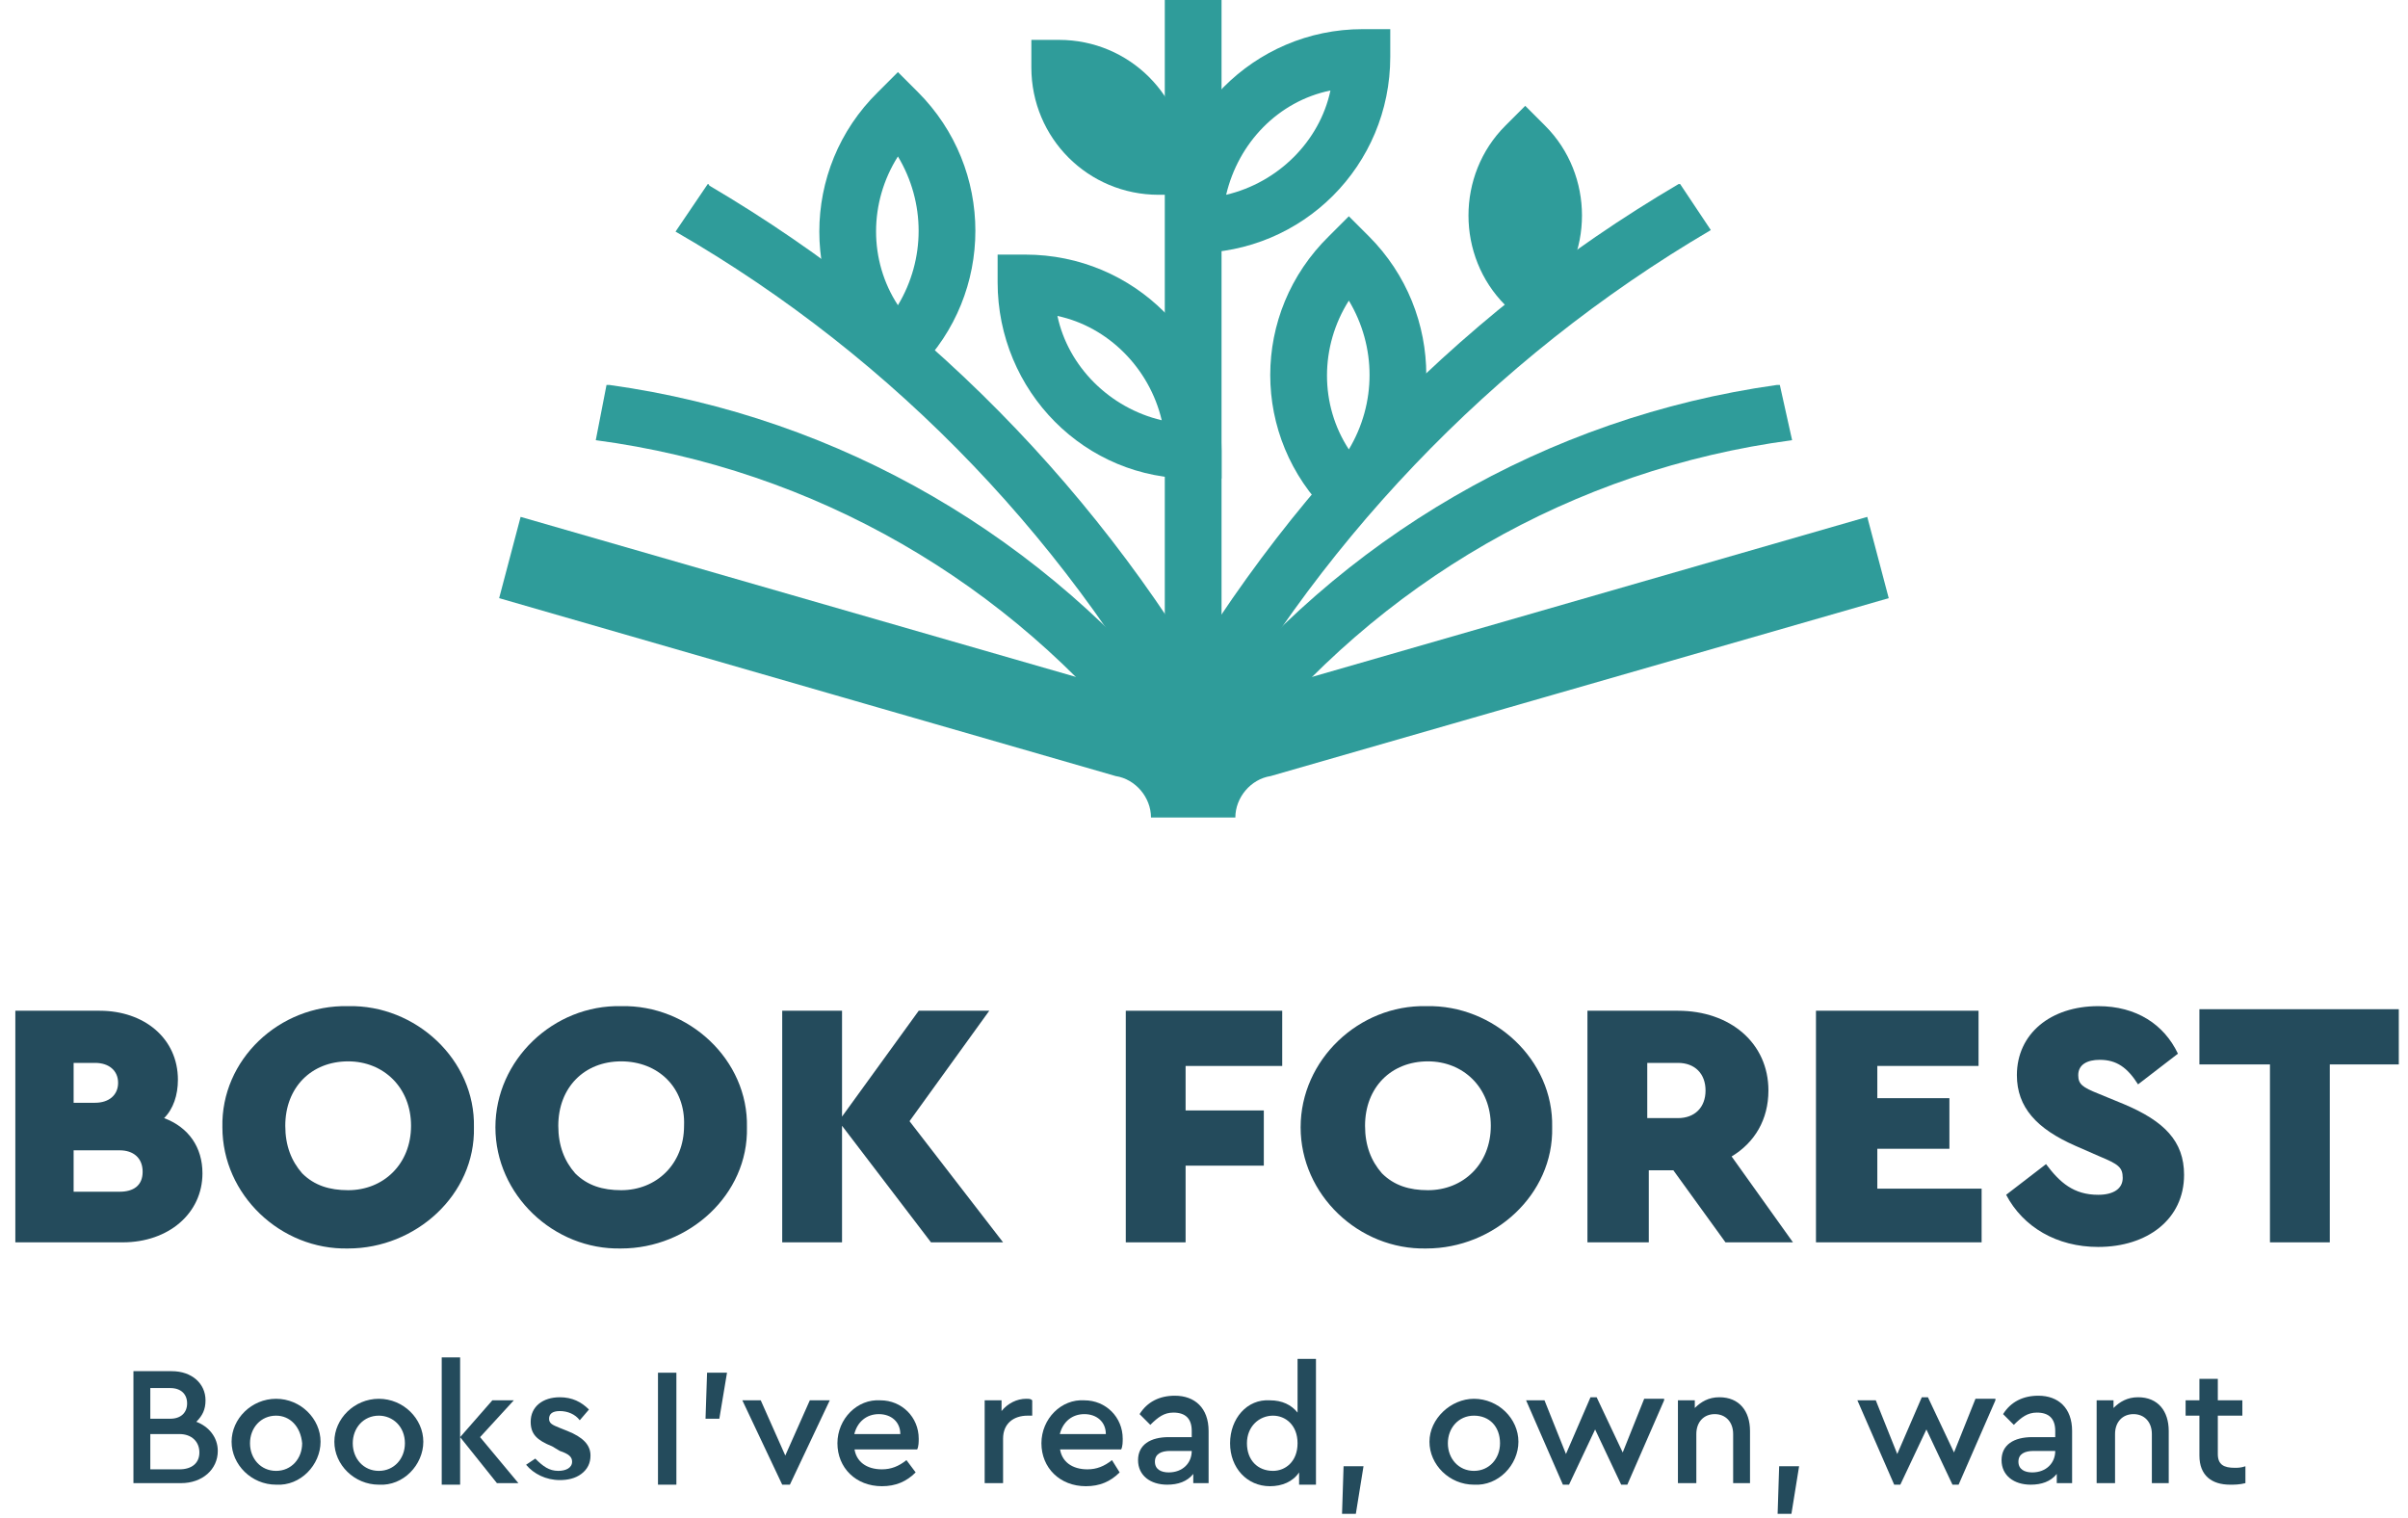 <?xml version="1.0" encoding="utf-8"?>
<!-- Generator: Adobe Illustrator 23.0.2, SVG Export Plug-In . SVG Version: 6.00 Build 0)  -->
<svg version="1.1" id="Warstwa_1" xmlns="http://www.w3.org/2000/svg" xmlns:xlink="http://www.w3.org/1999/xlink" x="0px" y="0px"
	 viewBox="0 0 157 99" style="enable-background:new 0 0 157 99;" xml:space="preserve">
<style type="text/css">
	.st0{fill-rule:evenodd;clip-rule:evenodd;fill:#2F9C9A;}
	.st1{fill:#2F9C9A;}
	.st2{enable-background:new    ;}
	.st3{fill:#244B5C;}
</style>
<title>Group</title>
<desc>Created with Sketch.</desc>
<g id="Symbols">
	<g id="Header" transform="translate(-858, 0)">
		<g id="Group" transform="translate(0, -9)">
			<g transform="translate(857, 9)">
				<g id="Group-4" transform="translate(33.544, 0)">
					<path id="Combined-Shape-Copy-17" class="st0" d="M47.1,0l0,49.2h-3.7V0H47.1z"/>
					<path id="Rectangle-Copy-60" class="st1" d="M44.8,10.9v1.8H43c-4.6,0-8.3-3.7-8.3-8.3V2.6h1.8C41.1,2.6,44.8,6.3,44.8,10.9z"
						/>
					<path id="Path-Copy-21" class="st1" d="M77,12C77,12,76.9,12,76.9,12C62.1,20.7,50,33.4,42,48.6l3.3,1.7
						C53,35.7,64.7,23.4,79,15L77,12z"/>
					<path id="Path-Copy-22" class="st1" d="M13.6,12c0.1,0,0.1,0.1,0.1,0.1c14.8,8.7,26.9,21.4,34.9,36.6l-3.3,1.7
						c-7.7-14.7-19.4-27-33.8-35.3L13.6,12z"/>
					<path id="Path-Copy-23" class="st1" d="M6.3,28.7c14.3,1.9,27,9.3,35.8,20.5l2.9-2.3C35.7,35.1,22.3,27.2,7.2,25.1
						c0,0-0.1,0-0.2,0L6.3,28.7z"/>
					<path id="Rectangle-Copy-14" class="st1" d="M56.3,1.9h1.8v1.8c0,7.1-5.7,12.8-12.8,12.8h-1.8v-1.8C43.5,7.7,49.2,1.9,56.3,1.9
						z M47.4,12.7c3.4-0.8,6.1-3.5,6.8-6.8C50.8,6.6,48.2,9.3,47.4,12.7z"/>
					<path id="Shape" class="st1" d="M54.1,15.4l1.3-1.3l1.3,1.3c5,5,5,13.1,0,18.1l-1.3,1.3l-1.3-1.3C49,28.5,49,20.4,54.1,15.4z
						 M55.4,29.3c1.8-3,1.8-6.7,0-9.7C53.5,22.6,53.5,26.4,55.4,29.3z"/>
					<path id="Shape-Copy-5" class="st1" d="M24.7,6L26,4.7L27.3,6c5,5,5,13.1,0,18.1L26,25.5l-1.3-1.3C19.6,19.2,19.6,11,24.7,6z
						 M26,19.9c1.8-3,1.8-6.7,0-9.7C24.1,13.2,24.1,17,26,19.9z"/>
					<path id="Rectangle-Copy-15" class="st1" d="M32.5,18.4v-1.8h1.8c7.1,0,12.8,5.7,12.8,12.8v1.8h-1.8
						C38.2,31.3,32.5,25.5,32.5,18.4z M43.2,27.4c-0.8-3.4-3.5-6.1-6.8-6.8C37.1,23.9,39.8,26.6,43.2,27.4z"/>
					<path id="Path-Copy-24" class="st1" d="M84.3,28.7C70,30.6,57.3,38,48.5,49.2l-2.9-2.3c9.2-11.8,22.7-19.7,37.7-21.8
						c0,0,0.1,0,0.2,0L84.3,28.7z"/>
					<path id="Combined-Shape-Copy-6" class="st0" d="M42.5,53.3c0-1.3-1-2.5-2.3-2.7l0,0L0,39l1.4-5.3l39.9,11.5c1.5,0.3,2.9,1,4,2
						l0,0l0.2-0.2c1.1-0.9,2.3-1.5,3.8-1.8l39.9-11.5l1.4,5.3L50.3,50.6c-1.3,0.2-2.3,1.4-2.3,2.7l-2.8,0L42.5,53.3z"/>
					<path id="Path" class="st1" d="M68.2,19.9l-1.3,1.3l-1.3-1.3c-3.2-3.2-3.2-8.5,0-11.7l1.3-1.3l1.3,1.3
						C71.4,11.4,71.4,16.7,68.2,19.9z"/>
				</g>
				<g class="st2">
					<path class="st3" d="M9,81H2V65.9h5.5c2.9,0,5.1,1.8,5.1,4.5c0,1-0.3,1.9-0.9,2.5c1.6,0.6,2.5,1.9,2.5,3.6
						C14.2,79.1,12,81,9,81z M5.8,69.2v2.7h1.4c0.9,0,1.5-0.5,1.5-1.3s-0.6-1.3-1.5-1.3H5.8z M8.8,75h-3v2.7h3
						c0.9,0,1.5-0.4,1.5-1.3S9.7,75,8.8,75z"/>
					<path class="st3" d="M23.7,65.6c4.4-0.1,8.3,3.5,8.2,7.9c0.1,4.4-3.8,7.9-8.2,7.9c-4.4,0.1-8.2-3.5-8.2-7.9
						C15.4,69.1,19.2,65.5,23.7,65.6z M23.7,69.2c-2.4,0-4.1,1.7-4.1,4.2c0,1.3,0.4,2.3,1.1,3.1c0.8,0.8,1.8,1.1,3,1.1
						c2.3,0,4.1-1.7,4.1-4.2C27.8,70.9,26,69.2,23.7,69.2z"/>
					<path class="st3" d="M41.5,65.6c4.4-0.1,8.3,3.5,8.2,7.9c0.1,4.4-3.8,7.9-8.2,7.9c-4.4,0.1-8.2-3.5-8.2-7.9
						C33.3,69.1,37.1,65.5,41.5,65.6z M41.5,69.2c-2.4,0-4.1,1.7-4.1,4.2c0,1.3,0.4,2.3,1.1,3.1c0.8,0.8,1.8,1.1,3,1.1
						c2.3,0,4.1-1.7,4.1-4.2C45.7,70.9,43.9,69.2,41.5,69.2z"/>
					<path class="st3" d="M61.7,81l-5.8-7.6V81h-3.9V65.9h3.9v6.9l5-6.9h4.6l-5.2,7.2l6.1,7.9H61.7z"/>
					<path class="st3" d="M74.3,65.9h10.3v3.6h-6.3v2.9h5.1v3.6h-5.1V81h-3.9V65.9z"/>
					<path class="st3" d="M94,65.6c4.4-0.1,8.3,3.5,8.2,7.9c0.1,4.4-3.8,7.9-8.2,7.9c-4.4,0.1-8.2-3.5-8.2-7.9
						C85.8,69.1,89.6,65.5,94,65.6z M94.1,69.2c-2.4,0-4.1,1.7-4.1,4.2c0,1.3,0.4,2.3,1.1,3.1c0.8,0.8,1.8,1.1,3,1.1
						c2.3,0,4.1-1.7,4.1-4.2C98.2,70.9,96.4,69.2,94.1,69.2z"/>
					<path class="st3" d="M113.5,81l-3.4-4.7h-1.6V81h-4V65.9h5.9c3.4,0,5.9,2.1,5.9,5.2c0,1.9-0.9,3.4-2.4,4.3l4,5.6H113.5z
						 M108.4,72.9h2c1.1,0,1.8-0.7,1.8-1.8c0-1.1-0.7-1.8-1.8-1.8h-2V72.9z"/>
					<path class="st3" d="M119.5,65.9H130v3.6h-6.6v2.1h4.7v3.3h-4.7v2.6h6.8V81h-10.8V65.9z"/>
					<path class="st3" d="M134.4,75.9c0.9,1.2,1.8,2,3.4,2c1,0,1.6-0.4,1.6-1.1c0-0.7-0.3-0.9-1.5-1.4l-1.6-0.7
						c-2.5-1.1-3.8-2.5-3.8-4.6c0-2.7,2.2-4.5,5.3-4.5c2.5,0,4.3,1.2,5.2,3.1l-2.6,2c-0.7-1.1-1.4-1.6-2.5-1.6c-0.8,0-1.4,0.3-1.4,1
						c0,0.6,0.3,0.8,1.3,1.2l1.7,0.7c2.6,1.1,3.9,2.4,3.9,4.6c0,2.9-2.4,4.7-5.6,4.7c-2.7,0-4.9-1.3-6-3.4L134.4,75.9z"/>
					<path class="st3" d="M148.9,69.4h-4.5v-3.6h13v3.6h-4.5V81h-3.9V69.4z"/>
				</g>
				<g class="st2">
					<path class="st3" d="M12.8,96.7H9.7v-7.3h2.5c1.3,0,2.2,0.8,2.2,1.9c0,0.6-0.2,1-0.6,1.4c0.8,0.3,1.4,1,1.4,1.9
						C15.2,95.8,14.2,96.7,12.8,96.7z M10.8,90.5v2h1.3c0.7,0,1.1-0.4,1.1-1c0-0.6-0.4-1-1.1-1H10.8z M12.7,93.5h-1.9v2.3h1.9
						c0.8,0,1.3-0.4,1.3-1.1S13.5,93.5,12.7,93.5z"/>
					<path class="st3" d="M19,91.2c1.6,0,2.9,1.3,2.9,2.8c0,1.5-1.3,2.9-2.9,2.8c-1.6,0-2.9-1.3-2.9-2.8
						C16.1,92.5,17.4,91.2,19,91.2z M19,92.3c-1,0-1.7,0.8-1.7,1.8s0.7,1.8,1.7,1.8c1,0,1.7-0.8,1.7-1.8C20.6,93,19.9,92.3,19,92.3z
						"/>
					<path class="st3" d="M25.7,91.2c1.6,0,2.9,1.3,2.9,2.8c0,1.5-1.3,2.9-2.9,2.8c-1.6,0-2.9-1.3-2.9-2.8
						C22.8,92.5,24.1,91.2,25.7,91.2z M25.7,92.3c-1,0-1.7,0.8-1.7,1.8s0.7,1.8,1.7,1.8c1,0,1.7-0.8,1.7-1.8
						C27.4,93,26.6,92.3,25.7,92.3z"/>
					<path class="st3" d="M29.9,88.5H31v8.3h-1.2V88.5z M34.8,96.7h-1.4l-2.4-3l2.1-2.4h1.4l-2.2,2.4L34.8,96.7z"/>
					<path class="st3" d="M35.9,95.1c0.5,0.5,0.9,0.8,1.5,0.8c0.5,0,0.9-0.2,0.9-0.6c0-0.3-0.2-0.5-0.8-0.7L37,94.3
						c-1-0.4-1.4-0.8-1.4-1.6c0-1,0.8-1.6,1.9-1.6c0.8,0,1.4,0.3,1.9,0.8l-0.6,0.7c-0.3-0.4-0.8-0.6-1.3-0.6c-0.5,0-0.7,0.2-0.7,0.5
						c0,0.3,0.2,0.4,0.7,0.6l0.5,0.2c1,0.4,1.5,0.9,1.5,1.6c0,0.5-0.2,0.9-0.6,1.2c-0.4,0.3-0.9,0.4-1.4,0.4c-0.9,0-1.7-0.4-2.2-1
						L35.9,95.1z"/>
					<path class="st3" d="M43.9,89.5h1.2v7.3h-1.2V89.5z"/>
					<path class="st3" d="M47.1,89.5h1.3l-0.5,3H47L47.1,89.5z"/>
					<path class="st3" d="M55.1,91.3l-2.6,5.5H52l-2.6-5.5h1.2l1.6,3.6l1.6-3.6H55.1z"/>
					<path class="st3" d="M56.7,94.4c0.1,0.9,0.8,1.4,1.8,1.4c0.6,0,1.1-0.2,1.6-0.6l0.6,0.8c-0.6,0.6-1.3,0.9-2.2,0.9
						c-1.7,0-2.9-1.2-2.9-2.8c0-1.6,1.3-2.9,2.8-2.8c1.4,0,2.5,1.1,2.5,2.5c0,0.2,0,0.5-0.1,0.7H56.7z M59.7,93.5
						c0-0.8-0.6-1.3-1.4-1.3s-1.4,0.5-1.6,1.3H59.7z"/>
					<path class="st3" d="M68.4,92.3H68c-0.9,0-1.6,0.5-1.6,1.5v2.9h-1.2v-5.4h1.1V92c0.4-0.5,1-0.8,1.6-0.8c0.2,0,0.3,0,0.4,0.1
						V92.3z"/>
					<path class="st3" d="M70.1,94.4c0.1,0.9,0.8,1.4,1.8,1.4c0.6,0,1.1-0.2,1.6-0.6L74,96c-0.6,0.6-1.3,0.9-2.2,0.9
						c-1.7,0-2.9-1.2-2.9-2.8c0-1.6,1.3-2.9,2.8-2.8c1.4,0,2.5,1.1,2.5,2.5c0,0.2,0,0.5-0.1,0.7H70.1z M73.1,93.5
						c0-0.8-0.6-1.3-1.4-1.3s-1.4,0.5-1.6,1.3H73.1z"/>
					<path class="st3" d="M79.9,96.7h-1.1v-0.6c-0.4,0.5-1,0.7-1.7,0.7c-1.1,0-1.9-0.6-1.9-1.6s0.8-1.5,2-1.5h1.5v-0.4
						c0-0.8-0.4-1.2-1.2-1.2c-0.6,0-1,0.3-1.5,0.8l-0.7-0.7c0.5-0.8,1.3-1.2,2.3-1.2c1.3,0,2.2,0.8,2.2,2.3V96.7z M78.7,94.6h-1.4
						c-0.6,0-1,0.2-1,0.7c0,0.5,0.4,0.7,0.9,0.7C78.1,96,78.7,95.4,78.7,94.6L78.7,94.6z"/>
					<path class="st3" d="M86.8,88.5v8.3h-1.1V96c-0.4,0.6-1.1,0.9-1.9,0.9c-1.5,0-2.6-1.2-2.6-2.8c0-1.6,1.1-2.9,2.6-2.8
						c0.8,0,1.4,0.3,1.8,0.8v-3.5H86.8z M84,92.3c-0.9,0-1.7,0.7-1.7,1.8s0.7,1.8,1.7,1.8c0.8,0,1.6-0.6,1.6-1.8
						C85.6,92.9,84.8,92.3,84,92.3z"/>
					<path class="st3" d="M88.6,95.6h1.3l-0.5,3.1h-0.9L88.6,95.6z"/>
					<path class="st3" d="M97.1,91.2c1.6,0,2.9,1.3,2.9,2.8c0,1.5-1.3,2.9-2.9,2.8c-1.6,0-2.9-1.3-2.9-2.8
						C94.2,92.5,95.6,91.2,97.1,91.2z M97.1,92.3c-1,0-1.7,0.8-1.7,1.8s0.7,1.8,1.7,1.8c1,0,1.7-0.8,1.7-1.8
						C98.8,93,98.1,92.3,97.1,92.3z"/>
					<path class="st3" d="M109.5,91.3l-2.4,5.5h-0.4l-1.7-3.6l-1.7,3.6h-0.4l-2.4-5.5h1.2l1.4,3.5l1.6-3.7h0.4l1.7,3.6l1.4-3.5
						H109.5z"/>
					<path class="st3" d="M115.2,96.7h-1.2v-3.2c0-0.8-0.5-1.3-1.2-1.3c-0.7,0-1.2,0.5-1.2,1.3v3.2h-1.2v-5.4h1.1v0.5
						c0.4-0.4,0.9-0.7,1.6-0.7c1.3,0,2,0.9,2,2.2V96.7z"/>
					<path class="st3" d="M117,95.6h1.3l-0.5,3.1h-0.9L117,95.6z"/>
					<path class="st3" d="M131.1,91.3l-2.4,5.5h-0.4l-1.7-3.6l-1.7,3.6h-0.4l-2.4-5.5h1.2l1.4,3.5l1.6-3.7h0.4l1.7,3.6l1.4-3.5
						H131.1z"/>
					<path class="st3" d="M136.2,96.7h-1.1v-0.6c-0.4,0.5-1,0.7-1.7,0.7c-1.1,0-1.9-0.6-1.9-1.6s0.8-1.5,2-1.5h1.5v-0.4
						c0-0.8-0.4-1.2-1.2-1.2c-0.6,0-1,0.3-1.5,0.8l-0.7-0.7c0.5-0.8,1.3-1.2,2.3-1.2c1.3,0,2.2,0.8,2.2,2.3V96.7z M135,94.6h-1.4
						c-0.6,0-1,0.2-1,0.7c0,0.5,0.4,0.7,0.9,0.7C134.4,96,135,95.4,135,94.6L135,94.6z"/>
					<path class="st3" d="M142.5,96.7h-1.2v-3.2c0-0.8-0.5-1.3-1.2-1.3c-0.7,0-1.2,0.5-1.2,1.3v3.2h-1.2v-5.4h1.1v0.5
						c0.4-0.4,0.9-0.7,1.6-0.7c1.3,0,2,0.9,2,2.2V96.7z"/>
					<path class="st3" d="M147.4,96.7c-0.4,0.1-0.7,0.1-1,0.1c-1.2,0-2-0.6-2-1.9v-2.6h-0.9v-1h0.9v-1.4h1.2v1.4h1.6v1h-1.6v2.5
						c0,0.7,0.4,0.9,1.1,0.9c0.2,0,0.4,0,0.7-0.1V96.7z"/>
				</g>
			</g>
		</g>
	</g>
</g>
</svg>

